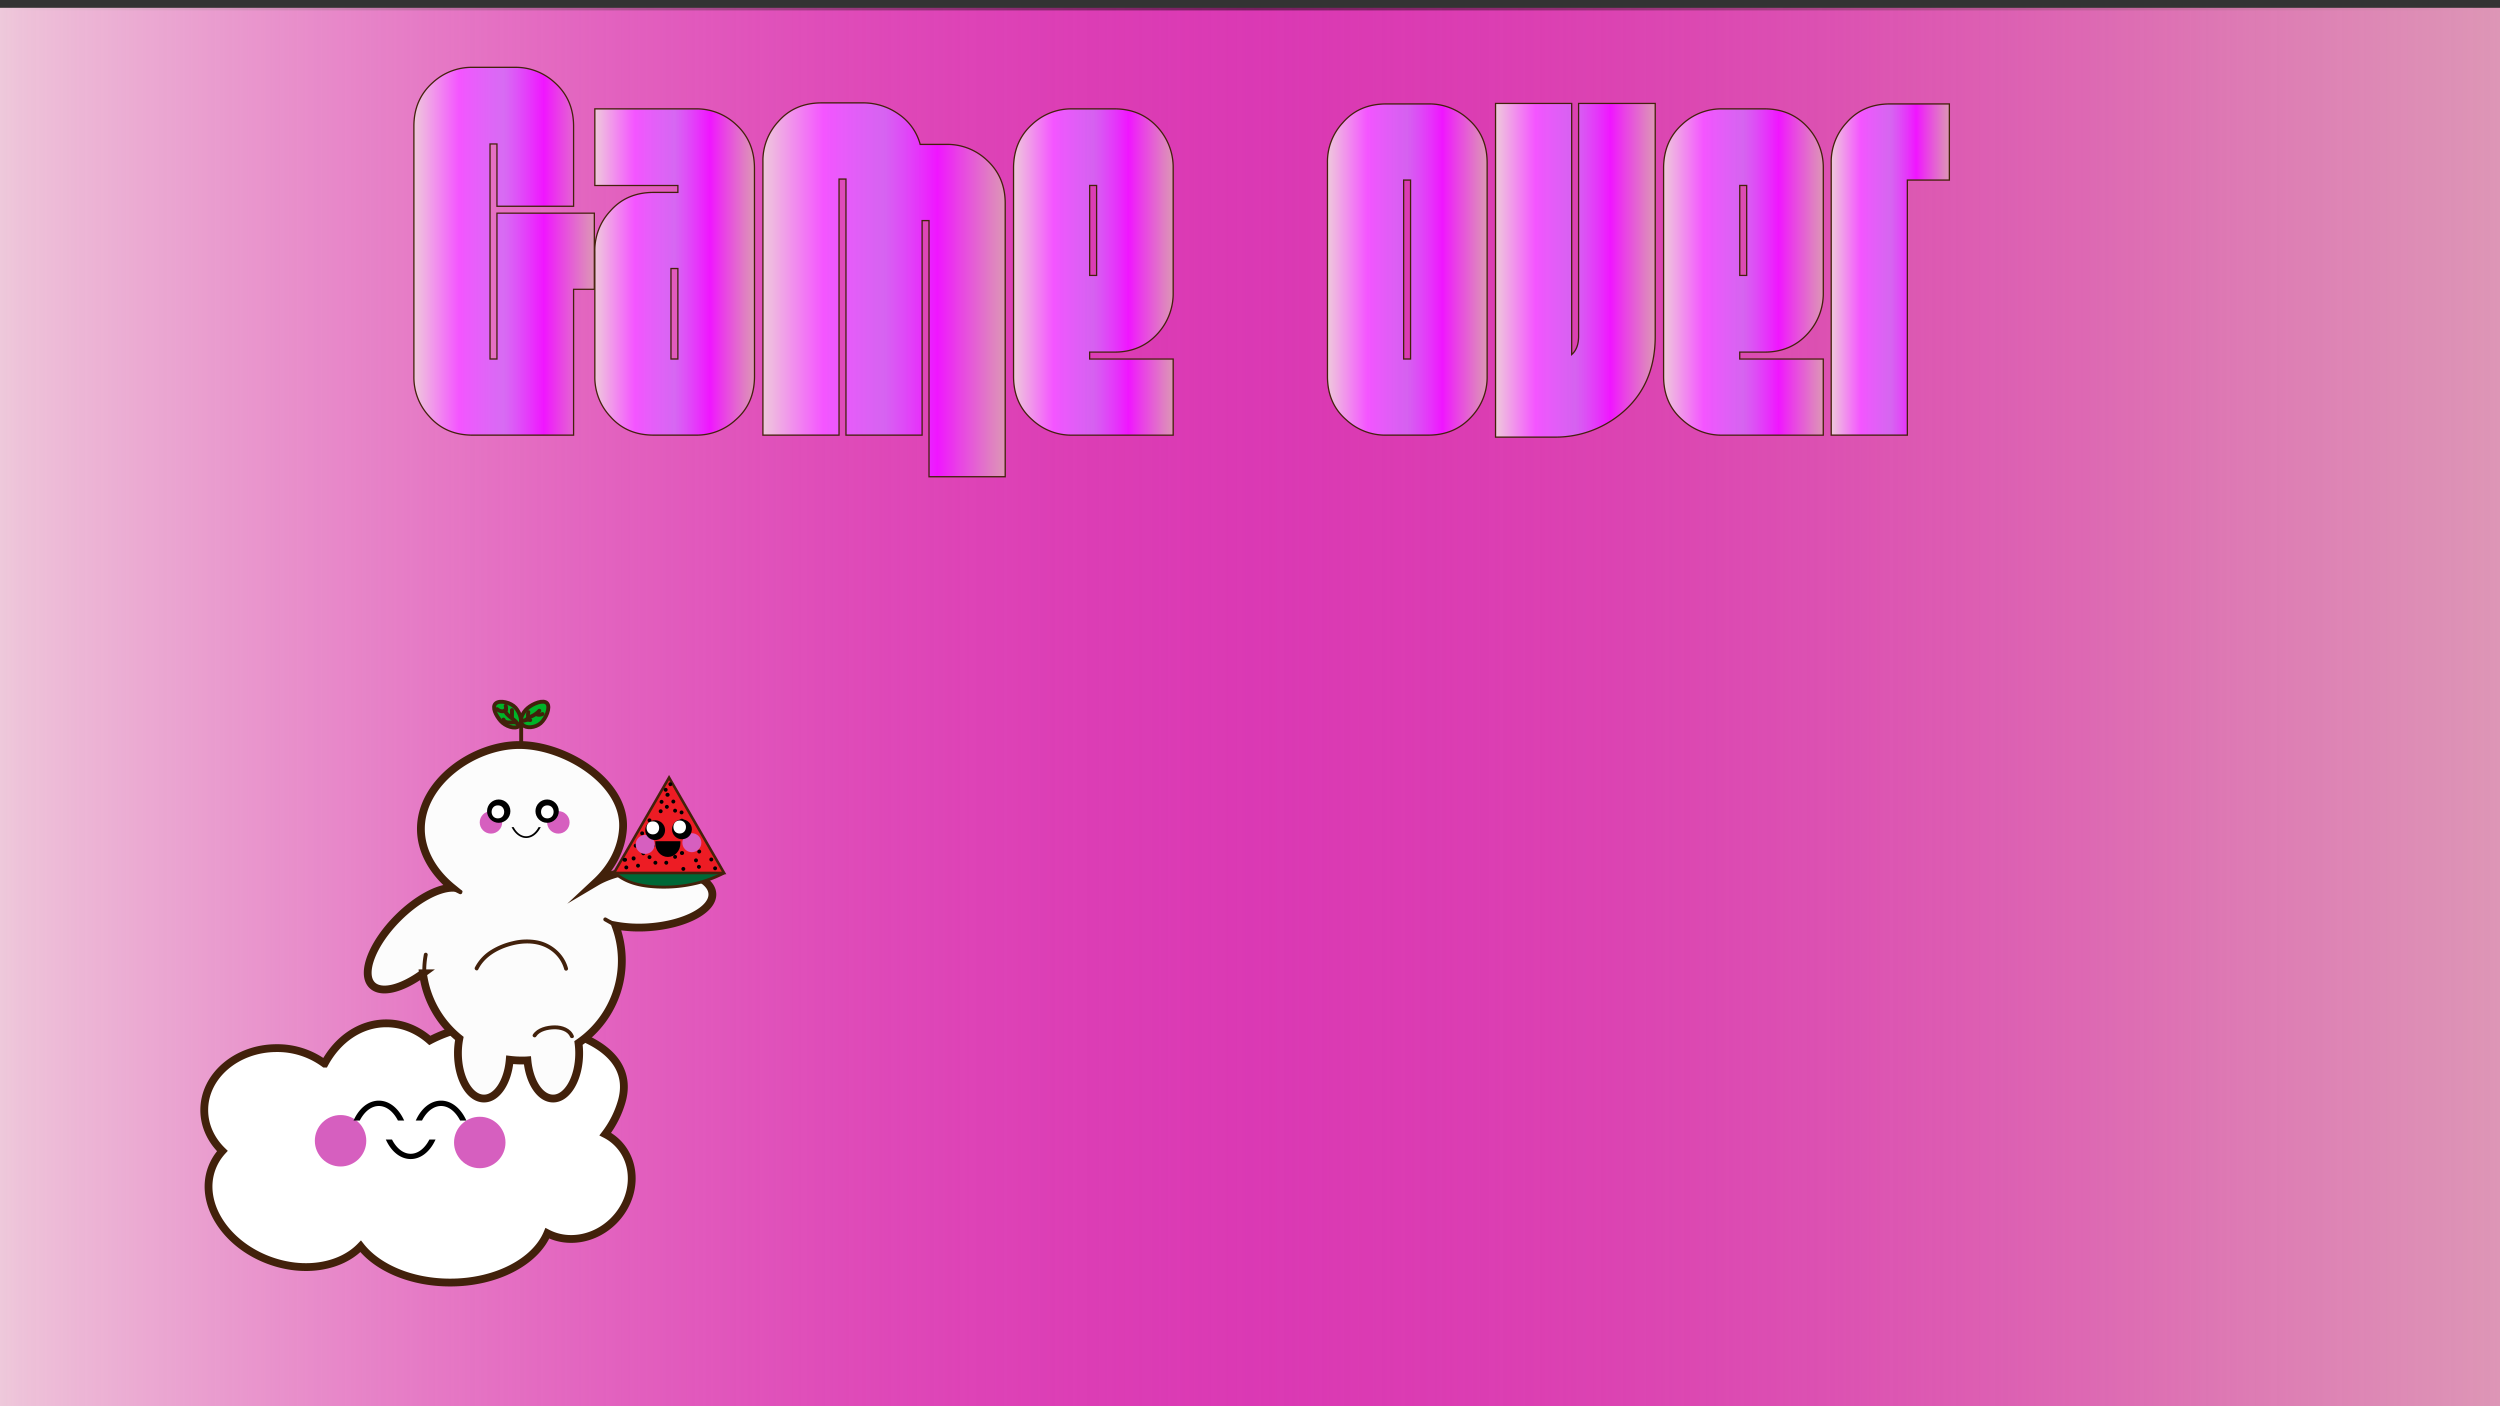 <svg xmlns="http://www.w3.org/2000/svg" xmlns:xlink="http://www.w3.org/1999/xlink" width="1920" height="1080" viewBox="0 0 1920 1080"><rect x="0" y="0" width="1920" height="1080" fill="#333333" stroke="none"/><defs><style>.cls-1{fill:#d65fbf;}.cls-2{fill:url(#New_Gradient_Swatch);}.cls-3,.cls-8{fill:#fff;}.cls-3,.cls-5,.cls-6{stroke:#42210b;}.cls-11,.cls-12,.cls-13,.cls-14,.cls-15,.cls-16,.cls-17,.cls-18,.cls-19,.cls-20,.cls-3,.cls-4,.cls-5,.cls-6{stroke-miterlimit:10;}.cls-3,.cls-5{stroke-width:6px;}.cls-12,.cls-4{stroke:#000;}.cls-11,.cls-4{stroke-width:2px;}.cls-5{fill:#fcfcfc;}.cls-6{fill:#00b428;}.cls-12,.cls-6{stroke-width:3px;}.cls-7{fill:#42210b;}.cls-9{fill:#006837;}.cls-10{fill:#44210b;}.cls-11{fill:#ed1c24;}.cls-11,.cls-13,.cls-14,.cls-15,.cls-16,.cls-17,.cls-18,.cls-19,.cls-20{stroke:#44210b;}.cls-13{fill:url(#hfuivhgv7eg);}.cls-14{fill:url(#hfuivhgv7eg-2);}.cls-15{fill:url(#hfuivhgv7eg-3);}.cls-16{fill:url(#hfuivhgv7eg-4);}.cls-17{fill:url(#hfuivhgv7eg-5);}.cls-18{fill:url(#hfuivhgv7eg-6);}.cls-19{fill:url(#hfuivhgv7eg-7);}.cls-20{fill:url(#hfuivhgv7eg-8);}</style><linearGradient id="New_Gradient_Swatch" y1="546" x2="1920" y2="546" gradientUnits="userSpaceOnUse"><stop offset="0" stop-color="#eec9db"/><stop offset="0.01" stop-color="#eec3d9" stop-opacity="0.98"/><stop offset="0.35" stop-color="#e538b3" stop-opacity="0.57"/><stop offset="0.5" stop-color="#e100a3" stop-opacity="0.4"/><stop offset="0.7" stop-color="#df42ab" stop-opacity="0.66"/><stop offset="0.9" stop-color="#de7eb3" stop-opacity="0.91"/><stop offset="1" stop-color="#dd96b6"/></linearGradient><linearGradient id="hfuivhgv7eg" x1="317.87" y1="192.95" x2="456.45" y2="192.95" gradientUnits="userSpaceOnUse"><stop offset="0" stop-color="#eec9db"/><stop offset="0.25" stop-color="#f455ff"/><stop offset="0.31" stop-color="#ec5aff" stop-opacity="0.95"/><stop offset="0.5" stop-color="#d46aff" stop-opacity="0.8"/><stop offset="0.56" stop-color="#dc53ff" stop-opacity="0.86"/><stop offset="0.72" stop-color="#f015ff"/><stop offset="0.81" stop-color="#e942e5"/><stop offset="0.94" stop-color="#e07ec3"/><stop offset="1" stop-color="#dd96b6"/></linearGradient><linearGradient id="hfuivhgv7eg-2" x1="456.83" y1="208.9" x2="579.46" y2="208.9" xlink:href="#hfuivhgv7eg"/><linearGradient id="hfuivhgv7eg-3" x1="585.92" y1="222.57" x2="771.95" y2="222.57" xlink:href="#hfuivhgv7eg"/><linearGradient id="hfuivhgv7eg-4" x1="778.4" y1="208.9" x2="901.04" y2="208.9" xlink:href="#hfuivhgv7eg"/><linearGradient id="hfuivhgv7eg-5" x1="1019.49" y1="207" x2="1142.12" y2="207" xlink:href="#hfuivhgv7eg"/><linearGradient id="hfuivhgv7eg-6" x1="1148.58" y1="207.57" x2="1271.21" y2="207.57" xlink:href="#hfuivhgv7eg"/><linearGradient id="hfuivhgv7eg-7" x1="1277.66" y1="208.9" x2="1400.29" y2="208.9" xlink:href="#hfuivhgv7eg"/><linearGradient id="hfuivhgv7eg-8" x1="1406.37" y1="207" x2="1497.11" y2="207" xlink:href="#hfuivhgv7eg"/></defs><g id="characters"><rect class="cls-1" x="6" y="8" width="1916" height="1078"/><rect class="cls-2" y="6" width="1920" height="1080"/><path class="cls-3" d="M474.19,877.76a36.69,36.69,0,0,0-9.33-6.77,76.14,76.14,0,0,0,12.62-25.07c11.72-41-40.63-60-90.76-60-21.42,0-41.09,4.92-56.62,13.13-9.35-8.25-20.9-13.13-33.42-13.13-19.89,0-37.37,12.33-47.4,30.93a61,61,0,0,0-36.78-11.89c-30.72,0-55.63,21.3-55.63,47.58,0,12,5.26,23.06,13.9,31.44a40.61,40.61,0,0,0-8.07,13.15c-9.84,26.35,9.77,58,43.81,70.73C233.65,978,261.76,973,277,957.18,290,973.72,315.9,985,345.73,985c35.54,0,65.48-16,74.66-37.85,15.67,8.19,36.51,4.83,50.87-9.53C488.6,920.28,489.91,893.48,474.19,877.76Z"/><circle class="cls-1" cx="368.46" cy="877.43" r="19.76"/><circle class="cls-1" cx="261.55" cy="876.11" r="19.76"/><path class="cls-4" d="M275.71,859.56a31.24,31.24,0,0,1,1.67-2.74c3.71-5.42,8.54-8.41,13.58-8.41s9.86,3,13.58,8.41a28.91,28.91,0,0,1,1.66,2.74h2.6c-4-8-10.5-13.27-17.84-13.27s-13.83,5.23-17.84,13.27Z"/><path class="cls-4" d="M323.5,859.56a28.91,28.91,0,0,1,1.66-2.74c3.72-5.42,8.54-8.41,13.58-8.41s9.87,3,13.58,8.41a31.24,31.24,0,0,1,1.67,2.74h2.59c-4-8-10.5-13.27-17.84-13.27s-13.83,5.23-17.84,13.27Z"/><path class="cls-4" d="M330.37,876.15a28,28,0,0,1-1.63,2.7c-3.65,5.32-8.38,8.25-13.33,8.25s-9.68-2.93-13.33-8.25a28,28,0,0,1-1.63-2.7H297.9c3.93,7.89,10.31,13,17.51,13s13.57-5.14,17.5-13Z"/><path class="cls-5" d="M547.09,686.26c-.84-12.37-24.08-20.87-51.91-19-15.06,1-28.38,4.87-37.3,10.15,11.5-10.73,19.46-24.68,20.57-40.86,2.45-35.47-44.06-64.38-79.59-64.38S323.25,601,323.25,636.57c0,17.62,9.85,33.59,24.11,45.22-11.11.17-27.32,8.78-41.74,23.2-19.73,19.73-28.61,42.82-19.84,51.59,7,6.95,22.92,2.79,39.07-9.07a76.58,76.58,0,0,0,27.94,50,58.7,58.7,0,0,0-1.09,11.33c0,19.24,8.95,34.84,20,34.84,10.06,0,18.38-12.93,19.78-29.77a79.32,79.32,0,0,0,9.43.57c1.39,0,2.77,0,4.15-.11,1.52,16.61,9.78,29.31,19.74,29.31,11,0,20-15.6,20-34.84a60,60,0,0,0-.51-7.81,76.72,76.72,0,0,0,28.37-90.24,102.59,102.59,0,0,0,25.57,1.33C526,710.18,547.93,698.63,547.09,686.26Z"/><circle class="cls-1" cx="428.82" cy="631.59" r="8.63"/><circle class="cls-1" cx="377.05" cy="631.59" r="8.63"/><circle cx="420.19" cy="622.96" r="8.96"/><circle cx="383.02" cy="622.96" r="8.96"/><path class="cls-6" d="M396,543.59c3.53,4.06,5.85,11.2,2.66,14s-10.68.12-14.21-3.95-6.9-10.67-3.71-13.44S392.43,539.52,396,543.59Z"/><path class="cls-6" d="M415.22,555.42c-4.07,3.53-11.2,4.27-14,1.08s-.11-9.09,3.95-12.62,12.26-6.9,15-3.72S419.29,551.89,415.22,555.42Z"/><path class="cls-7" d="M398.76,556.93v13.23a1.5,1.5,0,0,0,3,0V556.93a1.5,1.5,0,0,0-3,0Z"/><path class="cls-7" d="M400.89,554.77a4.48,4.48,0,0,0,4.21-1c.54-.42,1-.91,1.6-1.28a10.71,10.71,0,0,1,1.77-.86,18.69,18.69,0,0,0,6.79-4.72,1.55,1.55,0,0,0,0-2.13,1.52,1.52,0,0,0-2.12,0,15.78,15.78,0,0,1-5.54,4,12.94,12.94,0,0,0-3.43,1.9c-.7.57-1.53,1.52-2.48,1.17a1.5,1.5,0,0,0-1.84,1,1.52,1.52,0,0,0,1,1.85Z"/><path class="cls-7" d="M407.08,550.71a11.33,11.33,0,0,1,0-2.79l-.06.4q.07-.5.18-1a1.5,1.5,0,0,0-1-1.84,1.5,1.5,0,0,0-1.85,1,12.71,12.71,0,0,0-.27,4.17,1.66,1.66,0,0,0,.44,1.06,1.56,1.56,0,0,0,1.06.44,1.54,1.54,0,0,0,1.06-.44,1.44,1.44,0,0,0,.44-1.06Z"/><path class="cls-7" d="M412.17,550.22a8.42,8.42,0,0,0,2.5.17,10.76,10.76,0,0,0,1.4-.23,10.55,10.55,0,0,0,1.33-.48,1.47,1.47,0,0,0,.68-.9,1.49,1.49,0,0,0-.15-1.15,1.47,1.47,0,0,0-.89-.69l-.4-.06a1.48,1.48,0,0,0-.76.21l-.07,0,.36-.16a6.54,6.54,0,0,1-1.68.46l.4-.06a6.93,6.93,0,0,1-1.82,0l.4,0-.5-.09a1.64,1.64,0,0,0-1.15.15,1.55,1.55,0,0,0-.69.9,1.53,1.53,0,0,0,1,1.85Z"/><path class="cls-7" d="M399.23,556c-1.15-2.52-3.47-4.2-5.62-5.83l-.33-.26s-.48-.37-.26-.19l-.76-.61a15.27,15.27,0,0,1-1.39-1.28,7.92,7.92,0,0,1-.61-.69c.16.2,0,0-.08-.12s-.2-.28-.29-.43a6.72,6.72,0,0,1-.4-.75c0-.1,0-.08,0,0a2.34,2.34,0,0,1-.09-.24c-.06-.17-.11-.35-.16-.52a1.5,1.5,0,1,0-2.89.8c.75,2.81,2.94,4.7,5.16,6.4,1.94,1.49,4.08,2.93,5.1,5.19a1.52,1.52,0,0,0,2.06.54,1.55,1.55,0,0,0,.53-2.06Z"/><path class="cls-7" d="M394.69,551v-5.65a1.5,1.5,0,0,0-3,0V551a1.5,1.5,0,0,0,3,0Z"/><path class="cls-7" d="M397.06,553.5c-2.07-.65-4.12-.07-6.22-.13l-.54,0c-.14,0-.15,0,0,0l-.27-.05c-.19,0-.39-.09-.58-.15l-.25-.08s-.28-.11-.13,0-.17-.1-.17-.1l-.22-.12-.21-.14c.11.08.11.1,0,0l-.17-.17c-.2-.18.05.1,0,0s-.27-.54-.17-.26a1.5,1.5,0,1,0-2.89.8A5.52,5.52,0,0,0,390,556.3a13.75,13.75,0,0,0,2.94,0,16.9,16.9,0,0,1,1.74-.09,4.64,4.64,0,0,1,1.55.24,1.53,1.53,0,0,0,1.85-1,1.55,1.55,0,0,0-1.05-1.85Z"/><path class="cls-7" d="M387.37,544.57a6.25,6.25,0,0,1-.72.17l-.18,0c.41-.08.19,0,.08,0s-.24,0-.37,0a5.94,5.94,0,0,1-.73,0h-.18c-.2,0,.32,0,.12,0l-.4-.08a5.75,5.75,0,0,1-.71-.2l-.17-.07a1,1,0,1,0,.1.05,3.36,3.36,0,0,0-.33-.16,5.64,5.64,0,0,1-.67-.4l-.15-.11c-.16-.11.23.19.09.07l-.32-.27a1.51,1.51,0,0,0-2.12,0,1.53,1.53,0,0,0,0,2.12,7.79,7.79,0,0,0,7.45,1.76,1.5,1.5,0,1,0-.79-2.89Z"/><path class="cls-7" d="M390.09,545.32a9.27,9.27,0,0,0-.27-3.63,1.55,1.55,0,0,0-.69-.9,1.59,1.59,0,0,0-1.15-.15,1.53,1.53,0,0,0-1.05,1.85,9.46,9.46,0,0,1,.21,1.06l-.05-.4a8.3,8.3,0,0,1,0,2.17,1.52,1.52,0,0,0,.44,1.07,1.51,1.51,0,0,0,1.06.43,1.49,1.49,0,0,0,1.06-.43l.24-.31a1.51,1.51,0,0,0,.2-.76Z"/><path class="cls-7" d="M404.62,554.34l.11,0-.4,0a7.87,7.87,0,0,1,1.94,0l-.4-.06a9,9,0,0,1,.93.19,1.61,1.61,0,0,0,1.16-.15,1.51,1.51,0,0,0,.54-2.06,1.59,1.59,0,0,0-.9-.69,9.18,9.18,0,0,0-1.88-.28,9.34,9.34,0,0,0-1.9.12,1.49,1.49,0,0,0-.89.69,1.52,1.52,0,0,0-.15,1.16,1.47,1.47,0,0,0,.69.89l.35.16a1.55,1.55,0,0,0,.8,0Z"/><path class="cls-7" d="M367.31,744.53c4.74-9.54,14.42-15.11,24.34-18,10.81-3.11,23.11-3.08,32.36,4.08a26.11,26.11,0,0,1,9.31,13.8,1.5,1.5,0,0,0,2.89-.8c-2.89-10.79-12.18-18.86-23-21.22a44.27,44.27,0,0,0-19.73.55,54.21,54.21,0,0,0-16,6.48A34,34,0,0,0,364.72,743c-.86,1.72,1.73,3.24,2.59,1.51Z"/><path class="cls-7" d="M411.86,795.94c2.67-4.09,9-5.32,13.5-5.46s10.57,1.18,12.41,5.82c.7,1.77,3.61,1,2.89-.8-2.31-5.84-9-8.1-14.85-8s-13.16,1.79-16.54,7c-1.06,1.62,1.54,3.12,2.59,1.51Z"/><path class="cls-7" d="M327.33,746.12a62.49,62.49,0,0,1,1.09-12.52,1.54,1.54,0,0,0-1-1.85,1.52,1.52,0,0,0-1.85,1,66.15,66.15,0,0,0-1.2,13.32,1.5,1.5,0,0,0,3,0Z"/><path class="cls-7" d="M470.33,707.48l-4.76-2.69a1.5,1.5,0,0,0-1.51,2.59l4.75,2.69a1.5,1.5,0,0,0,1.52-2.59Z"/><path class="cls-7" d="M347.38,683.83l5.42,2.72a1.5,1.5,0,0,0,1.52-2.59l-5.42-2.72a1.5,1.5,0,0,0-1.52,2.59Z"/><path d="M413.58,635.24a19.81,19.81,0,0,1-1,1.73c-2.34,3.4-5.36,5.27-8.53,5.27s-6.19-1.87-8.53-5.27a19.81,19.81,0,0,1-1-1.73h-1.63c2.51,5,6.59,8.34,11.2,8.34s8.69-3.29,11.2-8.34Z"/><path class="cls-8" d="M420.35,628.52c6.43,0,6.45-10,0-10s-6.45,10,0,10Z"/><path class="cls-8" d="M382.39,628.52c6.44,0,6.45-10,0-10s-6.44,10,0,10Z"/><path class="cls-9" d="M471.68,669.81c7.91,7.91,19.85,10.56,30.47,11.22,18.58,1.33,37.17-2,53.48-10.36"/><path class="cls-10" d="M470.89,670.61c7.76,7.66,18.82,10.52,29.4,11.41a108.14,108.14,0,0,0,36.5-3,96.74,96.74,0,0,0,19.41-7.4c1.29-.66.15-2.6-1.14-1.95a96.58,96.58,0,0,1-34.41,10,108.75,108.75,0,0,1-17.59.3,70.1,70.1,0,0,1-15.37-2.46A35.5,35.5,0,0,1,472.48,669c-1-1-2.63.57-1.59,1.59Z"/><polygon class="cls-11" points="534.98 633.81 513.84 597.17 492.68 633.79 471.51 670.42 556.11 670.45 534.98 633.81"/><path d="M490,666.34a1.5,1.5,0,0,0,0-3,1.5,1.5,0,0,0,0,3Z"/><path d="M501.3,651.2a1.5,1.5,0,0,0,0-3,1.5,1.5,0,0,0,0,3Z"/><path d="M507.4,624.54a1.5,1.5,0,0,0,0-3,1.5,1.5,0,0,0,0,3Z"/><path d="M518.47,624.09a1.5,1.5,0,0,0,0-3,1.5,1.5,0,0,0,0,3Z"/><path d="M512.83,608.89h-.23a1.06,1.06,0,0,0-.58.13,1.14,1.14,0,0,0-.48.31,1,1,0,0,0-.31.48,1.15,1.15,0,0,0-.13.58l0,.4a1.59,1.59,0,0,0,.39.66l.3.23a1.48,1.48,0,0,0,.76.21h.23a1.72,1.72,0,0,0,1.06-.44,1.24,1.24,0,0,0,.31-.48,1.27,1.27,0,0,0,.13-.58l-.06-.4a1.57,1.57,0,0,0-.38-.66l-.31-.24a1.5,1.5,0,0,0-.75-.2Z"/><path d="M534.52,662.27a1.5,1.5,0,0,0,0-3,1.5,1.5,0,0,0,0,3Z"/><path d="M532.93,653.69a1.5,1.5,0,0,0,0-3,1.5,1.5,0,0,0,0,3Z"/><path d="M511.7,664.08a1.5,1.5,0,0,0,0-3,1.5,1.5,0,0,0,0,3Z"/><path d="M488.2,651a1.5,1.5,0,0,0,0-3,1.5,1.5,0,0,0,0,3Z"/><path d="M494.07,656.85a1.5,1.5,0,0,0,0-3,1.5,1.5,0,0,0,0,3Z"/><path d="M498.82,659.79a1.5,1.5,0,0,0,0-3,1.5,1.5,0,0,0,0,3Z"/><path d="M503.34,664.08a1.5,1.5,0,0,0,0-3,1.5,1.5,0,0,0,0,3Z"/><path d="M488.12,659.42v-.23a1.15,1.15,0,0,0-.13-.58,1.08,1.08,0,0,0-.31-.48,1.14,1.14,0,0,0-.48-.31,1.17,1.17,0,0,0-.58-.13l-.4,0a1.44,1.44,0,0,0-.66.39l-.24.3a1.57,1.57,0,0,0-.2.76v.23a1,1,0,0,0,.13.57,1.34,1.34,0,0,0,.79.8,1.27,1.27,0,0,0,.58.13l.4-.06a1.57,1.57,0,0,0,.66-.38l.23-.31a1.42,1.42,0,0,0,.21-.75Z"/><path d="M481,667.69a1.5,1.5,0,0,0,0-3,1.5,1.5,0,0,0,0,3Z"/><path d="M480.07,658.82h-.46a1,1,0,0,0-.57.13,1.11,1.11,0,0,0-.49.31,1.17,1.17,0,0,0-.31.48,1.27,1.27,0,0,0-.13.58l.06.4a1.57,1.57,0,0,0,.38.66l.31.23a1.42,1.42,0,0,0,.75.21h.46a1.72,1.72,0,0,0,1.06-.44,1.24,1.24,0,0,0,.31-.48,1.27,1.27,0,0,0,.13-.58l-.06-.4a1.57,1.57,0,0,0-.38-.66l-.31-.24a1.5,1.5,0,0,0-.75-.2Z"/><path d="M546.26,661.59a1.5,1.5,0,0,0,0-3,1.5,1.5,0,0,0,0,3Z"/><path d="M549.2,668.37a1.5,1.5,0,0,0,0-3,1.5,1.5,0,0,0,0,3Z"/><path d="M524.8,668.82a1.5,1.5,0,0,0,0-3,1.5,1.5,0,0,0,0,3Z"/><path d="M536.77,667.24a1.5,1.5,0,0,0,0-3,1.5,1.5,0,0,0,0,3Z"/><path d="M537,655.49a1.5,1.5,0,0,0,0-3,1.5,1.5,0,0,0,0,3Z"/><path d="M517.12,617.09a1.5,1.5,0,0,0,0-3,1.5,1.5,0,0,0,0,3Z"/><path d="M514.86,603.76a1.5,1.5,0,0,0,0-3,1.5,1.5,0,0,0,0,3Z"/><path d="M508.08,617.31a1.5,1.5,0,0,0,0-3,1.5,1.5,0,0,0,0,3Z"/><path d="M511.24,608.05a1.5,1.5,0,0,0,0-3,1.5,1.5,0,0,0,0,3Z"/><path d="M512.15,621.15a1.5,1.5,0,0,0,0-3,1.5,1.5,0,0,0,0,3Z"/><path d="M498.82,631.54a1.5,1.5,0,0,0,0-3,1.5,1.5,0,0,0,0,3Z"/><path d="M493.17,641.49a1.5,1.5,0,0,0,0-3,1.5,1.5,0,0,0,0,3Z"/><path d="M496.79,646.23a1.5,1.5,0,0,0,0-3,1.5,1.5,0,0,0,0,3Z"/><path d="M500.4,636.29a1.5,1.5,0,0,0,0-3,1.5,1.5,0,0,0,0,3Z"/><path d="M518.47,659.56a1.5,1.5,0,0,0,0-3,1.5,1.5,0,0,0,0,3Z"/><path d="M523.9,653.62h-.23a1.27,1.27,0,0,0-.58.13,1.24,1.24,0,0,0-.48.31,1.72,1.72,0,0,0-.44,1.06l.05.4a1.47,1.47,0,0,0,.39.66l.3.24a1.57,1.57,0,0,0,.76.2h.23a1,1,0,0,0,.57-.13,1.34,1.34,0,0,0,.8-.79,1.27,1.27,0,0,0,.13-.58l-.06-.4a1.57,1.57,0,0,0-.38-.66l-.31-.23a1.42,1.42,0,0,0-.75-.21Z"/><path d="M514.86,654.36a1.5,1.5,0,0,0,0-3,1.5,1.5,0,0,0,0,3Z"/><path d="M534.29,646.46a1.5,1.5,0,0,0,0-3,1.5,1.5,0,0,0,0,3Z"/><path d="M530.82,637.05v-.23a1.17,1.17,0,0,0-.13-.58,1.14,1.14,0,0,0-.31-.48,1.24,1.24,0,0,0-.48-.31,1.15,1.15,0,0,0-.58-.13l-.4.06a1.57,1.57,0,0,0-.66.38l-.24.31a1.5,1.5,0,0,0-.2.75v.23a1.06,1.06,0,0,0,.13.58,1.14,1.14,0,0,0,.31.48,1.08,1.08,0,0,0,.48.31,1.15,1.15,0,0,0,.58.13l.4-.06a1.47,1.47,0,0,0,.66-.38l.23-.3a1.48,1.48,0,0,0,.21-.76Z"/><path d="M523.44,625.44a1.5,1.5,0,0,0,0-3,1.5,1.5,0,0,0,0,3Z"/><path d="M523.67,631.77a1.5,1.5,0,0,0,0-3,1.5,1.5,0,0,0,0,3Z"/><path class="cls-12" d="M504.81,647.52v.13c0,5,3.63,9,8.12,9s8.13-4,8.13-9v-.13Z"/><circle class="cls-1" cx="531.35" cy="647.19" r="7.3"/><circle class="cls-1" cx="495.51" cy="648.51" r="7.3"/><circle cx="503.15" cy="637.56" r="7.63"/><path class="cls-8" d="M501.4,640.81c6.44,0,6.45-10,0-10s-6.44,10,0,10Z"/><circle cx="523.72" cy="636.9" r="7.63"/><path class="cls-8" d="M522,640.14c6.43,0,6.44-10,0-10s-6.45,10,0,10Z"/><path class="cls-13" d="M381.66,163.72h74.79v58.47H440.51v112H363.05q-20.88,0-33.41-14.43A44.05,44.05,0,0,1,317.87,289V96.9q0-20.5,14.43-33.41a44.05,44.05,0,0,1,30.75-11.77h32.28a44.09,44.09,0,0,1,30.75,11.77q14.43,12.9,14.43,33.41v61.5H381.66V110.56h-5.32V275.72h5.32Z"/><path class="cls-14" d="M579.46,289q0,20.88-14.42,33.41a44.09,44.09,0,0,1-30.76,11.77H502q-20.88,0-33.41-14.43A44.05,44.05,0,0,1,456.83,289V193A44.09,44.09,0,0,1,468.6,162.2q12.52-14.43,33.41-14.43h18.6v-5.31H456.83V83.61h77.45A44.09,44.09,0,0,1,565,95.38q14.41,12.9,14.42,33.79Zm-58.85-82.77H515.3v69.48h5.31Z"/><path class="cls-15" d="M644.38,334.19H585.92v-210a44.09,44.09,0,0,1,11.77-30.75q12.52-14.43,33.41-14.43H663a47,47,0,0,1,27,8.54,40.81,40.81,0,0,1,16.71,23.35h20.12a44.1,44.1,0,0,1,30.75,11.77Q772,135.63,772,156.12v210H713.48V169.41h-5.31V334.19H649.7V137.52h-5.32Z"/><path class="cls-16" d="M889.27,98A45.53,45.53,0,0,1,901,129.17v95.67A45.51,45.51,0,0,1,889.27,256q-12.91,14.43-33.42,14.42h-19v5.32H901v58.47H823.58a44.05,44.05,0,0,1-30.75-11.77Q778.4,309.9,778.4,289V129.17q0-20.88,14.43-33.79a44.05,44.05,0,0,1,30.75-11.77h32.27Q876.36,83.61,889.27,98Zm-47.08,44.43h-5.32v69.1h5.32Z"/><path class="cls-17" d="M1064.67,334.19a44.05,44.05,0,0,1-30.75-11.77q-14.43-12.53-14.43-33.41V125a44.09,44.09,0,0,1,11.77-30.75q12.52-14.43,33.41-14.43h32.27a44.14,44.14,0,0,1,30.76,11.77q14.41,12.53,14.42,33.41V289a44.05,44.05,0,0,1-11.77,30.75q-12.9,14.43-33.41,14.43ZM1078,275.72h5.31V138.28H1078Z"/><path class="cls-18" d="M1244.25,318.24a79,79,0,0,1-50.49,17.47h-45.18V79.43h58.47V272.3q5.31-4.56,5.31-14.05V79.43h58.85V258.25Q1271.21,296.61,1244.25,318.24Z"/><path class="cls-19" d="M1388.52,98a45.48,45.48,0,0,1,11.77,31.14v95.67A45.46,45.46,0,0,1,1388.52,256q-12.9,14.43-33.41,14.42h-19v5.32h64.16v58.47h-77.45a44.05,44.05,0,0,1-30.75-11.77q-14.43-12.53-14.43-33.41V129.17q0-20.88,14.43-33.79a44.05,44.05,0,0,1,30.75-11.77h32.27Q1375.62,83.61,1388.52,98Zm-47.07,44.43h-5.32v69.1h5.32Z"/><path class="cls-20" d="M1464.84,334.19h-58.47V125a44.09,44.09,0,0,1,11.77-30.75q12.52-14.43,33.41-14.43h45.56v58.47h-32.27Z"/></g></svg>